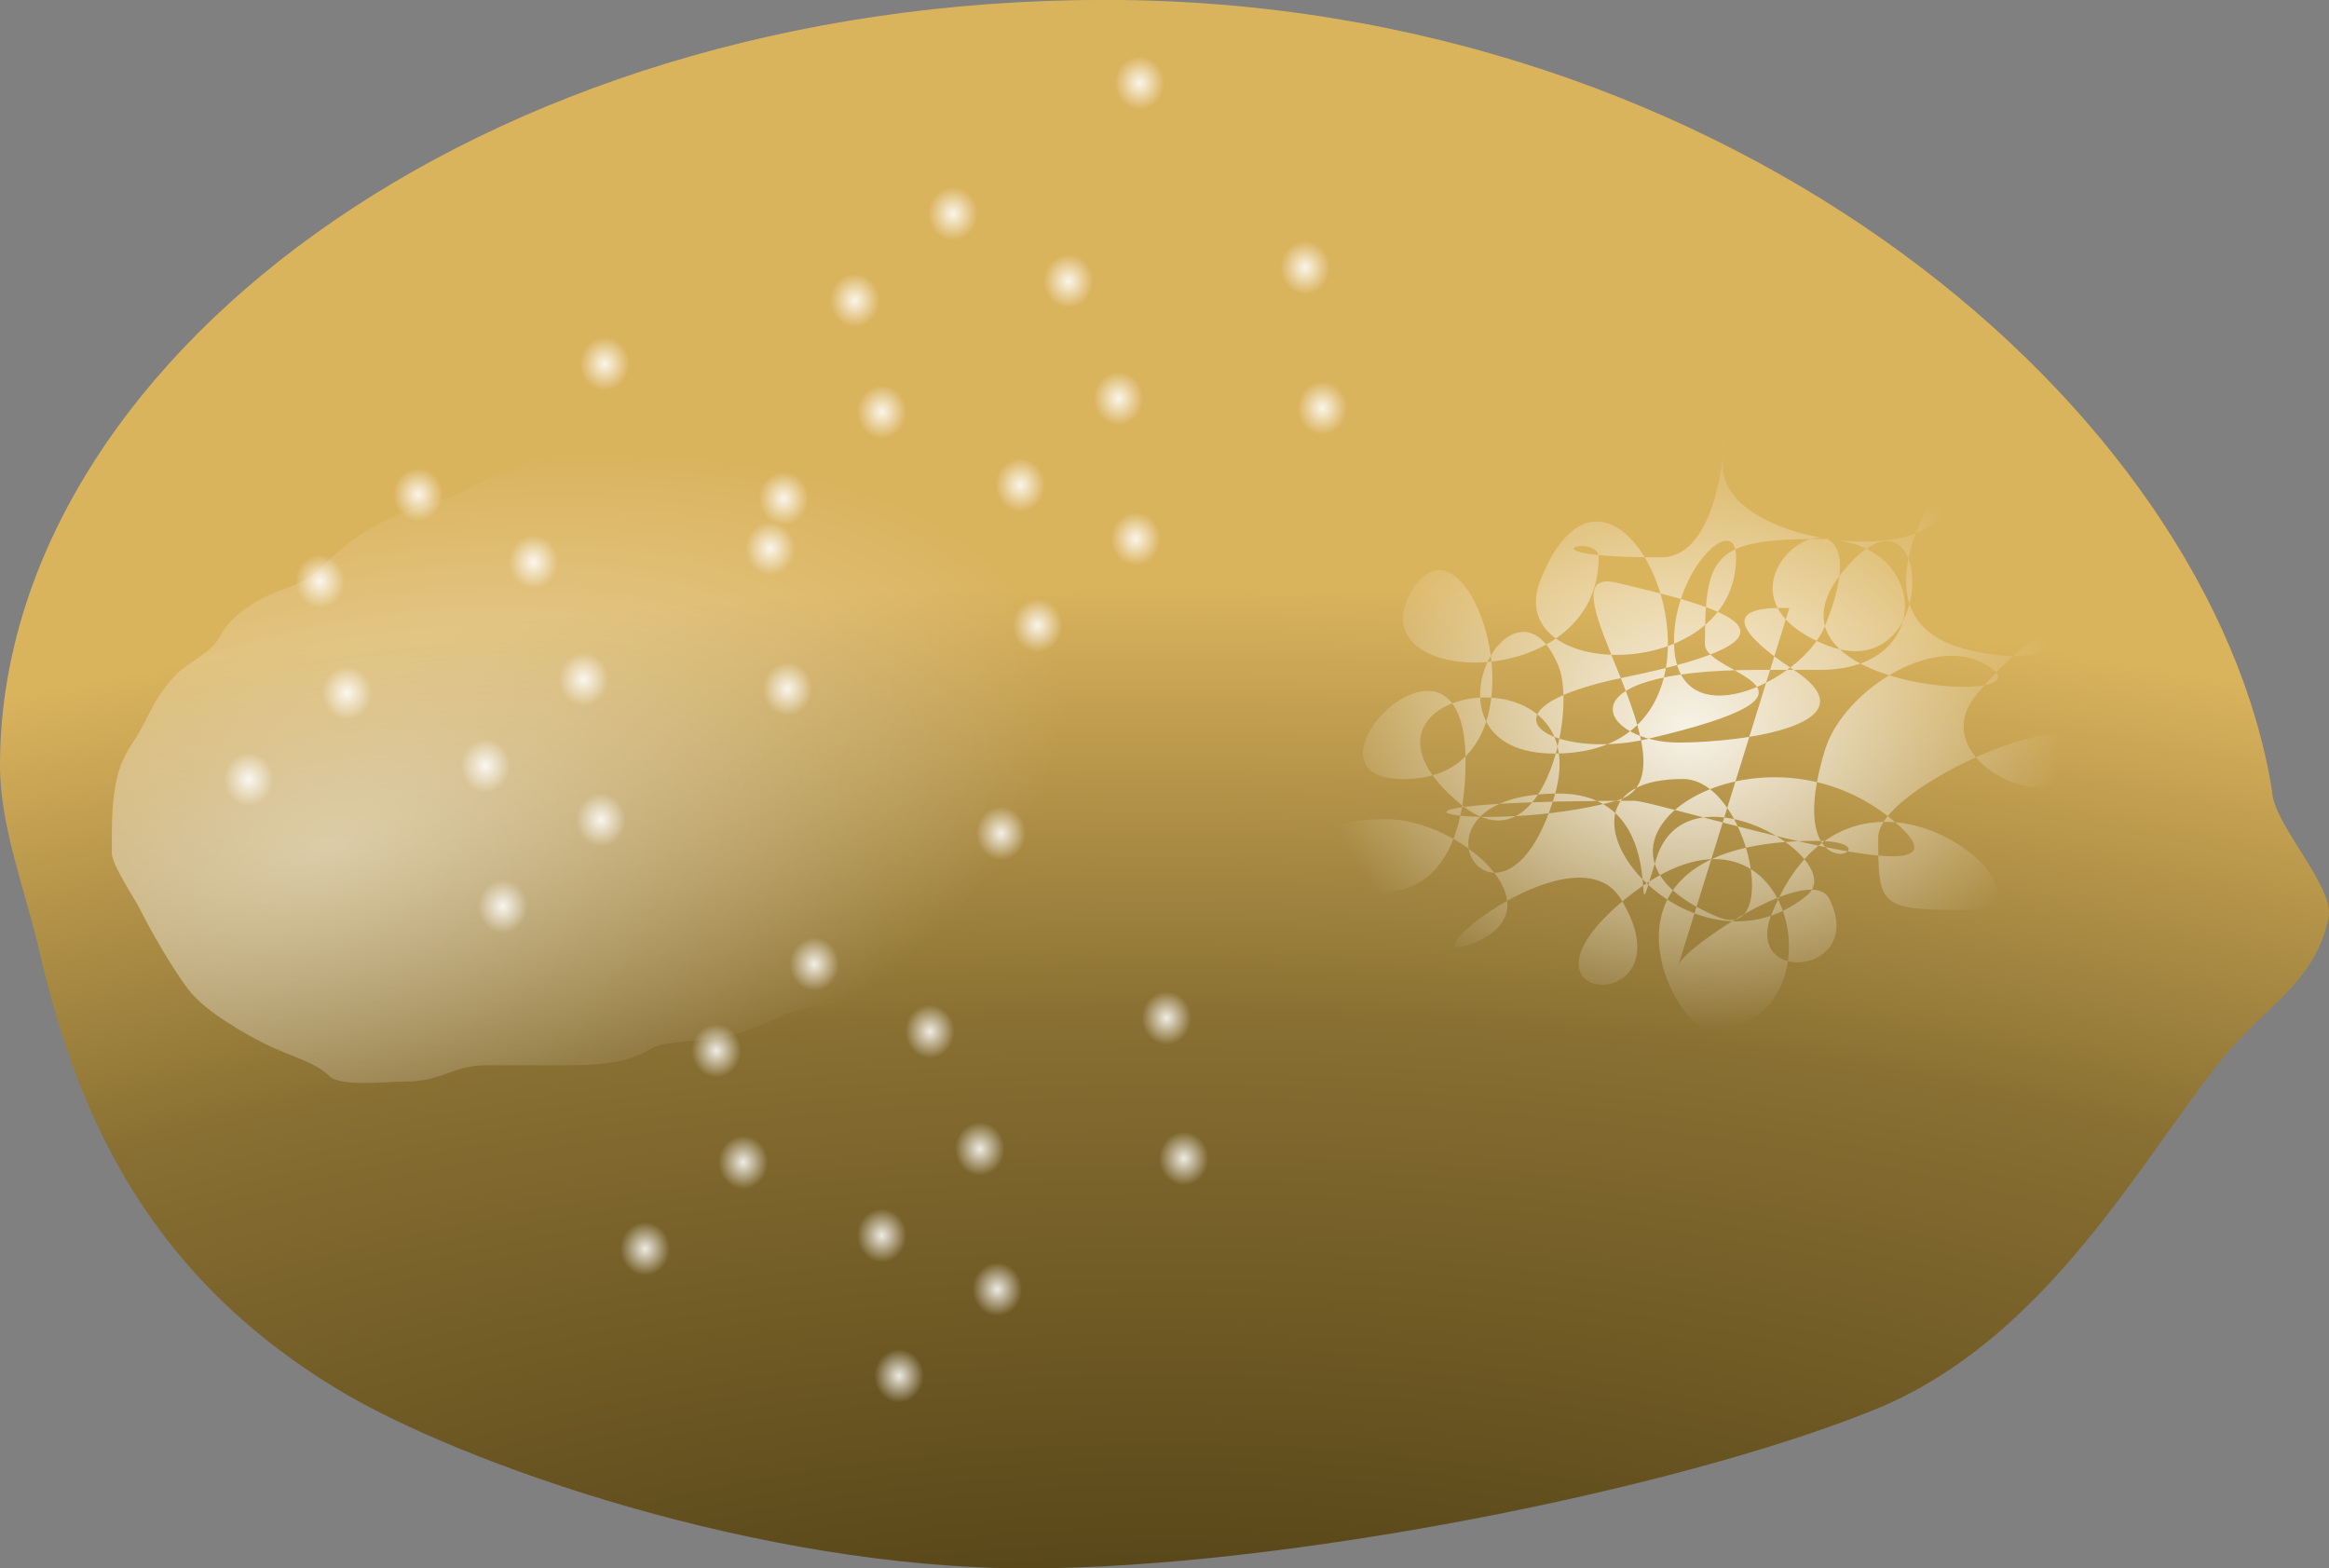 <?xml version="1.0" encoding="UTF-8" standalone="no"?>
<!-- Created with Inkscape (http://www.inkscape.org/) -->

<svg
   xmlns:dc="http://purl.org/dc/elements/1.1/"
   xmlns:cc="http://creativecommons.org/ns#"
   xmlns:rdf="http://www.w3.org/1999/02/22-rdf-syntax-ns#"
   xmlns:svg="http://www.w3.org/2000/svg"
   xmlns="http://www.w3.org/2000/svg"
   xmlns:xlink="http://www.w3.org/1999/xlink"
   xmlns:sodipodi="http://sodipodi.sourceforge.net/DTD/sodipodi-0.dtd"
   xmlns:inkscape="http://www.inkscape.org/namespaces/inkscape"
   width="27.364"
   height="18.426"
   id="svg67442"
   version="1.1"
   inkscape:version="0.48.3.1 r9886"
   sodipodi:docname="pineapple.svg">
  <rect width="100%" height="100%" fill="#808080" stroke="none"/>
  <defs
     id="defs67444">
    <radialGradient
       cx="1971.402"
       cy="364.438"
       r="113.844"
       fx="1971.402"
       fy="364.438"
       id="radialGradient53519"
       xlink:href="#linearGradient67595"
       gradientUnits="userSpaceOnUse"
       gradientTransform="matrix(0.391,0,0,0.391,-627.75,36.253)" />
    <linearGradient
       id="linearGradient67595">
      <stop
         id="stop67597"
         style="stop-color:#d9be0e;stop-opacity:1"
         offset="0" />
      <stop
         id="stop67599"
         style="stop-color:#f3df6d;stop-opacity:1"
         offset="1" />
    </linearGradient>
    <linearGradient
       x1="2005.183"
       y1="311.5"
       x2="2053.5"
       y2="311.5"
       id="linearGradient70188"
       xlink:href="#linearGradient13084"
       gradientUnits="userSpaceOnUse" />
    <linearGradient
       id="linearGradient13084">
      <stop
         id="stop13086"
         style="stop-color:#ffffff;stop-opacity:1"
         offset="0" />
      <stop
         id="stop13088"
         style="stop-color:#ffffff;stop-opacity:0"
         offset="1" />
    </linearGradient>
    <linearGradient
       x1="2000"
       y1="301"
       x2="2035.5"
       y2="301"
       id="linearGradient70190"
       xlink:href="#linearGradient13084"
       gradientUnits="userSpaceOnUse" />
    <linearGradient
       id="linearGradient66864">
      <stop
         id="stop66866"
         style="stop-color:#ffffff;stop-opacity:1"
         offset="0" />
      <stop
         id="stop66868"
         style="stop-color:#ffffff;stop-opacity:0"
         offset="1" />
    </linearGradient>
    <linearGradient
       x1="1994.5"
       y1="294.25"
       x2="2021"
       y2="294.25"
       id="linearGradient70192"
       xlink:href="#linearGradient13084"
       gradientUnits="userSpaceOnUse" />
    <linearGradient
       id="linearGradient66871">
      <stop
         id="stop66873"
         style="stop-color:#ffffff;stop-opacity:1"
         offset="0" />
      <stop
         id="stop66875"
         style="stop-color:#ffffff;stop-opacity:0"
         offset="1" />
    </linearGradient>
    <linearGradient
       x1="1987.5"
       y1="290"
       x2="1997.5"
       y2="290"
       id="linearGradient70194"
       xlink:href="#linearGradient13084"
       gradientUnits="userSpaceOnUse" />
    <linearGradient
       id="linearGradient66878">
      <stop
         id="stop66880"
         style="stop-color:#ffffff;stop-opacity:1"
         offset="0" />
      <stop
         id="stop66882"
         style="stop-color:#ffffff;stop-opacity:0"
         offset="1" />
    </linearGradient>
    <linearGradient
       x1="1977"
       y1="288.237"
       x2="1979.5"
       y2="288.237"
       id="linearGradient70196"
       xlink:href="#linearGradient13084"
       gradientUnits="userSpaceOnUse" />
    <linearGradient
       id="linearGradient66885">
      <stop
         id="stop66887"
         style="stop-color:#ffffff;stop-opacity:1"
         offset="0" />
      <stop
         id="stop66889"
         style="stop-color:#ffffff;stop-opacity:0"
         offset="1" />
    </linearGradient>
    <linearGradient
       x1="1959.5"
       y1="286.551"
       x2="1969.001"
       y2="286.551"
       id="linearGradient70198"
       xlink:href="#linearGradient13084"
       gradientUnits="userSpaceOnUse" />
    <linearGradient
       id="linearGradient66892">
      <stop
         id="stop66894"
         style="stop-color:#ffffff;stop-opacity:1"
         offset="0" />
      <stop
         id="stop66896"
         style="stop-color:#ffffff;stop-opacity:0"
         offset="1" />
    </linearGradient>
    <linearGradient
       x1="1935"
       y1="291.5"
       x2="1955.5"
       y2="291.5"
       id="linearGradient70200"
       xlink:href="#linearGradient13084"
       gradientUnits="userSpaceOnUse" />
    <linearGradient
       id="linearGradient66899">
      <stop
         id="stop66901"
         style="stop-color:#ffffff;stop-opacity:1"
         offset="0" />
      <stop
         id="stop66903"
         style="stop-color:#ffffff;stop-opacity:0"
         offset="1" />
    </linearGradient>
    <linearGradient
       x1="1950.5"
       y1="291.25"
       x2="1961.006"
       y2="291.25"
       id="linearGradient70202"
       xlink:href="#linearGradient13084"
       gradientUnits="userSpaceOnUse" />
    <linearGradient
       id="linearGradient66906">
      <stop
         id="stop66908"
         style="stop-color:#ffffff;stop-opacity:1"
         offset="0" />
      <stop
         id="stop66910"
         style="stop-color:#ffffff;stop-opacity:0"
         offset="1" />
    </linearGradient>
    <linearGradient
       x1="1915"
       y1="299.5"
       x2="1945"
       y2="299.5"
       id="linearGradient70204"
       xlink:href="#linearGradient13084"
       gradientUnits="userSpaceOnUse" />
    <linearGradient
       id="linearGradient66913">
      <stop
         id="stop66915"
         style="stop-color:#ffffff;stop-opacity:1"
         offset="0" />
      <stop
         id="stop66917"
         style="stop-color:#ffffff;stop-opacity:0"
         offset="1" />
    </linearGradient>
    <linearGradient
       x1="1898.5"
       y1="309.648"
       x2="1935"
       y2="309.648"
       id="linearGradient70206"
       xlink:href="#linearGradient13084"
       gradientUnits="userSpaceOnUse" />
    <linearGradient
       id="linearGradient66920">
      <stop
         id="stop66922"
         style="stop-color:#ffffff;stop-opacity:1"
         offset="0" />
      <stop
         id="stop66924"
         style="stop-color:#ffffff;stop-opacity:0"
         offset="1" />
    </linearGradient>
    <linearGradient
       x1="1880"
       y1="321.25"
       x2="1930"
       y2="321.25"
       id="linearGradient70208"
       xlink:href="#linearGradient13084"
       gradientUnits="userSpaceOnUse" />
    <linearGradient
       id="linearGradient66927">
      <stop
         id="stop66929"
         style="stop-color:#ffffff;stop-opacity:1"
         offset="0" />
      <stop
         id="stop66931"
         style="stop-color:#ffffff;stop-opacity:0"
         offset="1" />
    </linearGradient>
    <linearGradient
       x1="1868"
       y1="335.5"
       x2="1924.5"
       y2="335.5"
       id="linearGradient70210"
       xlink:href="#linearGradient13084"
       gradientUnits="userSpaceOnUse" />
    <linearGradient
       id="linearGradient66934">
      <stop
         id="stop66936"
         style="stop-color:#ffffff;stop-opacity:1"
         offset="0" />
      <stop
         id="stop66938"
         style="stop-color:#ffffff;stop-opacity:0"
         offset="1" />
    </linearGradient>
    <linearGradient
       x1="1864.5"
       y1="352.703"
       x2="1922"
       y2="352.703"
       id="linearGradient70212"
       xlink:href="#linearGradient13084"
       gradientUnits="userSpaceOnUse" />
    <linearGradient
       id="linearGradient66941">
      <stop
         id="stop66943"
         style="stop-color:#ffffff;stop-opacity:1"
         offset="0" />
      <stop
         id="stop66945"
         style="stop-color:#ffffff;stop-opacity:0"
         offset="1" />
    </linearGradient>
    <linearGradient
       x1="1865"
       y1="373.52"
       x2="1924.5"
       y2="373.52"
       id="linearGradient70214"
       xlink:href="#linearGradient13084"
       gradientUnits="userSpaceOnUse" />
    <linearGradient
       id="linearGradient66948">
      <stop
         id="stop66950"
         style="stop-color:#ffffff;stop-opacity:1"
         offset="0" />
      <stop
         id="stop66952"
         style="stop-color:#ffffff;stop-opacity:0"
         offset="1" />
    </linearGradient>
    <linearGradient
       x1="1875"
       y1="391"
       x2="1927"
       y2="391"
       id="linearGradient70216"
       xlink:href="#linearGradient13084"
       gradientUnits="userSpaceOnUse" />
    <linearGradient
       id="linearGradient66955">
      <stop
         id="stop66957"
         style="stop-color:#ffffff;stop-opacity:1"
         offset="0" />
      <stop
         id="stop66959"
         style="stop-color:#ffffff;stop-opacity:0"
         offset="1" />
    </linearGradient>
    <linearGradient
       x1="1879"
       y1="406"
       x2="1931"
       y2="406"
       id="linearGradient70218"
       xlink:href="#linearGradient13084"
       gradientUnits="userSpaceOnUse" />
    <linearGradient
       id="linearGradient66962">
      <stop
         id="stop66964"
         style="stop-color:#ffffff;stop-opacity:1"
         offset="0" />
      <stop
         id="stop66966"
         style="stop-color:#ffffff;stop-opacity:0"
         offset="1" />
    </linearGradient>
    <linearGradient
       x1="1887.5"
       y1="415.5"
       x2="1937"
       y2="415.5"
       id="linearGradient70220"
       xlink:href="#linearGradient13084"
       gradientUnits="userSpaceOnUse" />
    <linearGradient
       id="linearGradient66969">
      <stop
         id="stop66971"
         style="stop-color:#ffffff;stop-opacity:1"
         offset="0" />
      <stop
         id="stop66973"
         style="stop-color:#ffffff;stop-opacity:0"
         offset="1" />
    </linearGradient>
    <linearGradient
       x1="1902"
       y1="426"
       x2="1940"
       y2="426"
       id="linearGradient70222"
       xlink:href="#linearGradient13084"
       gradientUnits="userSpaceOnUse" />
    <linearGradient
       id="linearGradient66976">
      <stop
         id="stop66978"
         style="stop-color:#ffffff;stop-opacity:1"
         offset="0" />
      <stop
         id="stop66980"
         style="stop-color:#ffffff;stop-opacity:0"
         offset="1" />
    </linearGradient>
    <linearGradient
       x1="1921.5"
       y1="433.5"
       x2="1946.5"
       y2="433.5"
       id="linearGradient70224"
       xlink:href="#linearGradient13084"
       gradientUnits="userSpaceOnUse" />
    <linearGradient
       id="linearGradient66983">
      <stop
         id="stop66985"
         style="stop-color:#ffffff;stop-opacity:1"
         offset="0" />
      <stop
         id="stop66987"
         style="stop-color:#ffffff;stop-opacity:0"
         offset="1" />
    </linearGradient>
    <linearGradient
       x1="1936"
       y1="437.25"
       x2="1956"
       y2="437.25"
       id="linearGradient70226"
       xlink:href="#linearGradient13084"
       gradientUnits="userSpaceOnUse" />
    <linearGradient
       id="linearGradient66990">
      <stop
         id="stop66992"
         style="stop-color:#ffffff;stop-opacity:1"
         offset="0" />
      <stop
         id="stop66994"
         style="stop-color:#ffffff;stop-opacity:0"
         offset="1" />
    </linearGradient>
    <linearGradient
       x1="1949.489"
       y1="442.75"
       x2="1966.5"
       y2="442.75"
       id="linearGradient70228"
       xlink:href="#linearGradient13084"
       gradientUnits="userSpaceOnUse" />
    <linearGradient
       id="linearGradient66997">
      <stop
         id="stop66999"
         style="stop-color:#ffffff;stop-opacity:1"
         offset="0" />
      <stop
         id="stop67001"
         style="stop-color:#ffffff;stop-opacity:0"
         offset="1" />
    </linearGradient>
    <linearGradient
       x1="1970.5"
       y1="445.25"
       x2="1977"
       y2="445.25"
       id="linearGradient70230"
       xlink:href="#linearGradient13084"
       gradientUnits="userSpaceOnUse" />
    <linearGradient
       id="linearGradient67004">
      <stop
         id="stop67006"
         style="stop-color:#ffffff;stop-opacity:1"
         offset="0" />
      <stop
         id="stop67008"
         style="stop-color:#ffffff;stop-opacity:0"
         offset="1" />
    </linearGradient>
    <linearGradient
       x1="1984.5"
       y1="440"
       x2="1996"
       y2="440"
       id="linearGradient70232"
       xlink:href="#linearGradient13084"
       gradientUnits="userSpaceOnUse" />
    <linearGradient
       id="linearGradient67011">
      <stop
         id="stop67013"
         style="stop-color:#ffffff;stop-opacity:1"
         offset="0" />
      <stop
         id="stop67015"
         style="stop-color:#ffffff;stop-opacity:0"
         offset="1" />
    </linearGradient>
    <linearGradient
       x1="1994"
       y1="437.5"
       x2="2017"
       y2="437.5"
       id="linearGradient70234"
       xlink:href="#linearGradient13084"
       gradientUnits="userSpaceOnUse" />
    <linearGradient
       id="linearGradient67018">
      <stop
         id="stop67020"
         style="stop-color:#ffffff;stop-opacity:1"
         offset="0" />
      <stop
         id="stop67022"
         style="stop-color:#ffffff;stop-opacity:0"
         offset="1" />
    </linearGradient>
    <linearGradient
       x1="2004.5"
       y1="424.25"
       x2="2032"
       y2="424.25"
       id="linearGradient70236"
       xlink:href="#linearGradient13084"
       gradientUnits="userSpaceOnUse" />
    <linearGradient
       id="linearGradient67025">
      <stop
         id="stop67027"
         style="stop-color:#ffffff;stop-opacity:1"
         offset="0" />
      <stop
         id="stop67029"
         style="stop-color:#ffffff;stop-opacity:0"
         offset="1" />
    </linearGradient>
    <linearGradient
       x1="2013"
       y1="417.25"
       x2="2047.5"
       y2="417.25"
       id="linearGradient70238"
       xlink:href="#linearGradient13084"
       gradientUnits="userSpaceOnUse" />
    <linearGradient
       id="linearGradient67032">
      <stop
         id="stop67034"
         style="stop-color:#ffffff;stop-opacity:1"
         offset="0" />
      <stop
         id="stop67036"
         style="stop-color:#ffffff;stop-opacity:0"
         offset="1" />
    </linearGradient>
    <linearGradient
       x1="2019.5"
       y1="405.75"
       x2="2061"
       y2="405.75"
       id="linearGradient70240"
       xlink:href="#linearGradient13084"
       gradientUnits="userSpaceOnUse" />
    <linearGradient
       id="linearGradient67039">
      <stop
         id="stop67041"
         style="stop-color:#ffffff;stop-opacity:1"
         offset="0" />
      <stop
         id="stop67043"
         style="stop-color:#ffffff;stop-opacity:0"
         offset="1" />
    </linearGradient>
    <linearGradient
       x1="2020"
       y1="392.25"
       x2="2066.5"
       y2="392.25"
       id="linearGradient70242"
       xlink:href="#linearGradient13084"
       gradientUnits="userSpaceOnUse" />
    <linearGradient
       id="linearGradient67046">
      <stop
         id="stop67048"
         style="stop-color:#ffffff;stop-opacity:1"
         offset="0" />
      <stop
         id="stop67050"
         style="stop-color:#ffffff;stop-opacity:0"
         offset="1" />
    </linearGradient>
    <linearGradient
       x1="2027"
       y1="379.5"
       x2="2072.5"
       y2="379.5"
       id="linearGradient70244"
       xlink:href="#linearGradient13084"
       gradientUnits="userSpaceOnUse" />
    <linearGradient
       id="linearGradient67053">
      <stop
         id="stop67055"
         style="stop-color:#ffffff;stop-opacity:1"
         offset="0" />
      <stop
         id="stop67057"
         style="stop-color:#ffffff;stop-opacity:0"
         offset="1" />
    </linearGradient>
    <linearGradient
       x1="2025"
       y1="359.537"
       x2="2076"
       y2="359.537"
       id="linearGradient70246"
       xlink:href="#linearGradient13084"
       gradientUnits="userSpaceOnUse" />
    <linearGradient
       id="linearGradient67060">
      <stop
         id="stop67062"
         style="stop-color:#ffffff;stop-opacity:1"
         offset="0" />
      <stop
         id="stop67064"
         style="stop-color:#ffffff;stop-opacity:0"
         offset="1" />
    </linearGradient>
    <linearGradient
       x1="2026.5"
       y1="343.75"
       x2="2072.5"
       y2="343.75"
       id="linearGradient70248"
       xlink:href="#linearGradient13084"
       gradientUnits="userSpaceOnUse" />
    <linearGradient
       id="linearGradient67067">
      <stop
         id="stop67069"
         style="stop-color:#ffffff;stop-opacity:1"
         offset="0" />
      <stop
         id="stop67071"
         style="stop-color:#ffffff;stop-opacity:0"
         offset="1" />
    </linearGradient>
    <linearGradient
       x1="2019.5"
       y1="331"
       x2="2063"
       y2="331"
       id="linearGradient70250"
       xlink:href="#linearGradient13084"
       gradientUnits="userSpaceOnUse" />
    <linearGradient
       id="linearGradient67074">
      <stop
         id="stop67076"
         style="stop-color:#ffffff;stop-opacity:1"
         offset="0" />
      <stop
         id="stop67078"
         style="stop-color:#ffffff;stop-opacity:0"
         offset="1" />
    </linearGradient>
    <linearGradient
       x1="2014"
       y1="321"
       x2="2060"
       y2="321"
       id="linearGradient70252"
       xlink:href="#linearGradient13084"
       gradientUnits="userSpaceOnUse" />
    <linearGradient
       id="linearGradient67081">
      <stop
         id="stop67083"
         style="stop-color:#ffffff;stop-opacity:1"
         offset="0" />
      <stop
         id="stop67085"
         style="stop-color:#ffffff;stop-opacity:0"
         offset="1" />
    </linearGradient>
    <linearGradient
       x1="2005.183"
       y1="311.5"
       x2="2053.5"
       y2="311.5"
       id="linearGradient70254"
       xlink:href="#linearGradient13084"
       gradientUnits="userSpaceOnUse" />
    <linearGradient
       id="linearGradient67088">
      <stop
         id="stop67090"
         style="stop-color:#ffffff;stop-opacity:1"
         offset="0" />
      <stop
         id="stop67092"
         style="stop-color:#ffffff;stop-opacity:0"
         offset="1" />
    </linearGradient>
    <linearGradient
       x1="2000"
       y1="301"
       x2="2035.5"
       y2="301"
       id="linearGradient70256"
       xlink:href="#linearGradient13084"
       gradientUnits="userSpaceOnUse" />
    <linearGradient
       id="linearGradient67095">
      <stop
         id="stop67097"
         style="stop-color:#ffffff;stop-opacity:1"
         offset="0" />
      <stop
         id="stop67099"
         style="stop-color:#ffffff;stop-opacity:0"
         offset="1" />
    </linearGradient>
    <linearGradient
       x1="1994.5"
       y1="294.25"
       x2="2021"
       y2="294.25"
       id="linearGradient70258"
       xlink:href="#linearGradient13084"
       gradientUnits="userSpaceOnUse" />
    <linearGradient
       id="linearGradient67102">
      <stop
         id="stop67104"
         style="stop-color:#ffffff;stop-opacity:1"
         offset="0" />
      <stop
         id="stop67106"
         style="stop-color:#ffffff;stop-opacity:0"
         offset="1" />
    </linearGradient>
    <linearGradient
       x1="1987.5"
       y1="290"
       x2="1997.5"
       y2="290"
       id="linearGradient70260"
       xlink:href="#linearGradient13084"
       gradientUnits="userSpaceOnUse" />
    <linearGradient
       id="linearGradient67109">
      <stop
         id="stop67111"
         style="stop-color:#ffffff;stop-opacity:1"
         offset="0" />
      <stop
         id="stop67113"
         style="stop-color:#ffffff;stop-opacity:0"
         offset="1" />
    </linearGradient>
    <linearGradient
       x1="1977"
       y1="288.237"
       x2="1979.5"
       y2="288.237"
       id="linearGradient70262"
       xlink:href="#linearGradient13084"
       gradientUnits="userSpaceOnUse" />
    <linearGradient
       id="linearGradient67116">
      <stop
         id="stop67118"
         style="stop-color:#ffffff;stop-opacity:1"
         offset="0" />
      <stop
         id="stop67120"
         style="stop-color:#ffffff;stop-opacity:0"
         offset="1" />
    </linearGradient>
    <linearGradient
       x1="1959.5"
       y1="286.551"
       x2="1969.001"
       y2="286.551"
       id="linearGradient70264"
       xlink:href="#linearGradient13084"
       gradientUnits="userSpaceOnUse" />
    <linearGradient
       id="linearGradient67123">
      <stop
         id="stop67125"
         style="stop-color:#ffffff;stop-opacity:1"
         offset="0" />
      <stop
         id="stop67127"
         style="stop-color:#ffffff;stop-opacity:0"
         offset="1" />
    </linearGradient>
    <linearGradient
       x1="1935"
       y1="291.5"
       x2="1955.5"
       y2="291.5"
       id="linearGradient70266"
       xlink:href="#linearGradient13084"
       gradientUnits="userSpaceOnUse" />
    <linearGradient
       id="linearGradient67130">
      <stop
         id="stop67132"
         style="stop-color:#ffffff;stop-opacity:1"
         offset="0" />
      <stop
         id="stop67134"
         style="stop-color:#ffffff;stop-opacity:0"
         offset="1" />
    </linearGradient>
    <linearGradient
       x1="1950.5"
       y1="291.25"
       x2="1961.006"
       y2="291.25"
       id="linearGradient70268"
       xlink:href="#linearGradient13084"
       gradientUnits="userSpaceOnUse" />
    <linearGradient
       id="linearGradient67137">
      <stop
         id="stop67139"
         style="stop-color:#ffffff;stop-opacity:1"
         offset="0" />
      <stop
         id="stop67141"
         style="stop-color:#ffffff;stop-opacity:0"
         offset="1" />
    </linearGradient>
    <linearGradient
       x1="1915"
       y1="299.5"
       x2="1945"
       y2="299.5"
       id="linearGradient70270"
       xlink:href="#linearGradient13084"
       gradientUnits="userSpaceOnUse" />
    <linearGradient
       id="linearGradient67144">
      <stop
         id="stop67146"
         style="stop-color:#ffffff;stop-opacity:1"
         offset="0" />
      <stop
         id="stop67148"
         style="stop-color:#ffffff;stop-opacity:0"
         offset="1" />
    </linearGradient>
    <linearGradient
       x1="1898.5"
       y1="309.648"
       x2="1935"
       y2="309.648"
       id="linearGradient70272"
       xlink:href="#linearGradient13084"
       gradientUnits="userSpaceOnUse" />
    <linearGradient
       id="linearGradient67151">
      <stop
         id="stop67153"
         style="stop-color:#ffffff;stop-opacity:1"
         offset="0" />
      <stop
         id="stop67155"
         style="stop-color:#ffffff;stop-opacity:0"
         offset="1" />
    </linearGradient>
    <linearGradient
       x1="1880"
       y1="321.25"
       x2="1930"
       y2="321.25"
       id="linearGradient70274"
       xlink:href="#linearGradient13084"
       gradientUnits="userSpaceOnUse" />
    <linearGradient
       id="linearGradient67158">
      <stop
         id="stop67160"
         style="stop-color:#ffffff;stop-opacity:1"
         offset="0" />
      <stop
         id="stop67162"
         style="stop-color:#ffffff;stop-opacity:0"
         offset="1" />
    </linearGradient>
    <linearGradient
       x1="1868"
       y1="335.5"
       x2="1924.5"
       y2="335.5"
       id="linearGradient70276"
       xlink:href="#linearGradient13084"
       gradientUnits="userSpaceOnUse" />
    <linearGradient
       id="linearGradient67165">
      <stop
         id="stop67167"
         style="stop-color:#ffffff;stop-opacity:1"
         offset="0" />
      <stop
         id="stop67169"
         style="stop-color:#ffffff;stop-opacity:0"
         offset="1" />
    </linearGradient>
    <linearGradient
       x1="1864.5"
       y1="352.703"
       x2="1922"
       y2="352.703"
       id="linearGradient70278"
       xlink:href="#linearGradient13084"
       gradientUnits="userSpaceOnUse" />
    <linearGradient
       id="linearGradient67172">
      <stop
         id="stop67174"
         style="stop-color:#ffffff;stop-opacity:1"
         offset="0" />
      <stop
         id="stop67176"
         style="stop-color:#ffffff;stop-opacity:0"
         offset="1" />
    </linearGradient>
    <linearGradient
       x1="1865"
       y1="373.52"
       x2="1924.5"
       y2="373.52"
       id="linearGradient70280"
       xlink:href="#linearGradient13084"
       gradientUnits="userSpaceOnUse" />
    <linearGradient
       id="linearGradient67179">
      <stop
         id="stop67181"
         style="stop-color:#ffffff;stop-opacity:1"
         offset="0" />
      <stop
         id="stop67183"
         style="stop-color:#ffffff;stop-opacity:0"
         offset="1" />
    </linearGradient>
    <linearGradient
       x1="1875"
       y1="391"
       x2="1927"
       y2="391"
       id="linearGradient70282"
       xlink:href="#linearGradient13084"
       gradientUnits="userSpaceOnUse" />
    <linearGradient
       id="linearGradient67186">
      <stop
         id="stop67188"
         style="stop-color:#ffffff;stop-opacity:1"
         offset="0" />
      <stop
         id="stop67190"
         style="stop-color:#ffffff;stop-opacity:0"
         offset="1" />
    </linearGradient>
    <linearGradient
       x1="1879"
       y1="406"
       x2="1931"
       y2="406"
       id="linearGradient70284"
       xlink:href="#linearGradient13084"
       gradientUnits="userSpaceOnUse" />
    <linearGradient
       id="linearGradient67193">
      <stop
         id="stop67195"
         style="stop-color:#ffffff;stop-opacity:1"
         offset="0" />
      <stop
         id="stop67197"
         style="stop-color:#ffffff;stop-opacity:0"
         offset="1" />
    </linearGradient>
    <linearGradient
       x1="1887.5"
       y1="415.5"
       x2="1937"
       y2="415.5"
       id="linearGradient70286"
       xlink:href="#linearGradient13084"
       gradientUnits="userSpaceOnUse" />
    <linearGradient
       id="linearGradient67200">
      <stop
         id="stop67202"
         style="stop-color:#ffffff;stop-opacity:1"
         offset="0" />
      <stop
         id="stop67204"
         style="stop-color:#ffffff;stop-opacity:0"
         offset="1" />
    </linearGradient>
    <linearGradient
       x1="1902"
       y1="426"
       x2="1940"
       y2="426"
       id="linearGradient70288"
       xlink:href="#linearGradient13084"
       gradientUnits="userSpaceOnUse" />
    <linearGradient
       id="linearGradient67207">
      <stop
         id="stop67209"
         style="stop-color:#ffffff;stop-opacity:1"
         offset="0" />
      <stop
         id="stop67211"
         style="stop-color:#ffffff;stop-opacity:0"
         offset="1" />
    </linearGradient>
    <linearGradient
       x1="1921.5"
       y1="433.5"
       x2="1946.5"
       y2="433.5"
       id="linearGradient70290"
       xlink:href="#linearGradient13084"
       gradientUnits="userSpaceOnUse" />
    <linearGradient
       id="linearGradient67214">
      <stop
         id="stop67216"
         style="stop-color:#ffffff;stop-opacity:1"
         offset="0" />
      <stop
         id="stop67218"
         style="stop-color:#ffffff;stop-opacity:0"
         offset="1" />
    </linearGradient>
    <linearGradient
       x1="1936"
       y1="437.25"
       x2="1956"
       y2="437.25"
       id="linearGradient70292"
       xlink:href="#linearGradient13084"
       gradientUnits="userSpaceOnUse" />
    <linearGradient
       id="linearGradient67221">
      <stop
         id="stop67223"
         style="stop-color:#ffffff;stop-opacity:1"
         offset="0" />
      <stop
         id="stop67225"
         style="stop-color:#ffffff;stop-opacity:0"
         offset="1" />
    </linearGradient>
    <linearGradient
       x1="1949.489"
       y1="442.75"
       x2="1966.5"
       y2="442.75"
       id="linearGradient70294"
       xlink:href="#linearGradient13084"
       gradientUnits="userSpaceOnUse" />
    <linearGradient
       id="linearGradient67228">
      <stop
         id="stop67230"
         style="stop-color:#ffffff;stop-opacity:1"
         offset="0" />
      <stop
         id="stop67232"
         style="stop-color:#ffffff;stop-opacity:0"
         offset="1" />
    </linearGradient>
    <linearGradient
       x1="1970.5"
       y1="445.25"
       x2="1977"
       y2="445.25"
       id="linearGradient70296"
       xlink:href="#linearGradient13084"
       gradientUnits="userSpaceOnUse" />
    <linearGradient
       id="linearGradient67235">
      <stop
         id="stop67237"
         style="stop-color:#ffffff;stop-opacity:1"
         offset="0" />
      <stop
         id="stop67239"
         style="stop-color:#ffffff;stop-opacity:0"
         offset="1" />
    </linearGradient>
    <linearGradient
       x1="1984.5"
       y1="440"
       x2="1996"
       y2="440"
       id="linearGradient70298"
       xlink:href="#linearGradient13084"
       gradientUnits="userSpaceOnUse" />
    <linearGradient
       id="linearGradient67242">
      <stop
         id="stop67244"
         style="stop-color:#ffffff;stop-opacity:1"
         offset="0" />
      <stop
         id="stop67246"
         style="stop-color:#ffffff;stop-opacity:0"
         offset="1" />
    </linearGradient>
    <linearGradient
       x1="1994"
       y1="437.5"
       x2="2017"
       y2="437.5"
       id="linearGradient70300"
       xlink:href="#linearGradient13084"
       gradientUnits="userSpaceOnUse" />
    <linearGradient
       id="linearGradient67249">
      <stop
         id="stop67251"
         style="stop-color:#ffffff;stop-opacity:1"
         offset="0" />
      <stop
         id="stop67253"
         style="stop-color:#ffffff;stop-opacity:0"
         offset="1" />
    </linearGradient>
    <linearGradient
       x1="2004.5"
       y1="424.25"
       x2="2032"
       y2="424.25"
       id="linearGradient70302"
       xlink:href="#linearGradient13084"
       gradientUnits="userSpaceOnUse" />
    <linearGradient
       id="linearGradient67256">
      <stop
         id="stop67258"
         style="stop-color:#ffffff;stop-opacity:1"
         offset="0" />
      <stop
         id="stop67260"
         style="stop-color:#ffffff;stop-opacity:0"
         offset="1" />
    </linearGradient>
    <linearGradient
       x1="2013"
       y1="417.25"
       x2="2047.5"
       y2="417.25"
       id="linearGradient70304"
       xlink:href="#linearGradient13084"
       gradientUnits="userSpaceOnUse" />
    <linearGradient
       id="linearGradient67263">
      <stop
         id="stop67265"
         style="stop-color:#ffffff;stop-opacity:1"
         offset="0" />
      <stop
         id="stop67267"
         style="stop-color:#ffffff;stop-opacity:0"
         offset="1" />
    </linearGradient>
    <linearGradient
       x1="2019.5"
       y1="405.75"
       x2="2061"
       y2="405.75"
       id="linearGradient70306"
       xlink:href="#linearGradient13084"
       gradientUnits="userSpaceOnUse" />
    <linearGradient
       id="linearGradient67270">
      <stop
         id="stop67272"
         style="stop-color:#ffffff;stop-opacity:1"
         offset="0" />
      <stop
         id="stop67274"
         style="stop-color:#ffffff;stop-opacity:0"
         offset="1" />
    </linearGradient>
    <linearGradient
       x1="2020"
       y1="392.25"
       x2="2066.5"
       y2="392.25"
       id="linearGradient70308"
       xlink:href="#linearGradient13084"
       gradientUnits="userSpaceOnUse" />
    <linearGradient
       id="linearGradient67277">
      <stop
         id="stop67279"
         style="stop-color:#ffffff;stop-opacity:1"
         offset="0" />
      <stop
         id="stop67281"
         style="stop-color:#ffffff;stop-opacity:0"
         offset="1" />
    </linearGradient>
    <linearGradient
       x1="2027"
       y1="379.5"
       x2="2072.5"
       y2="379.5"
       id="linearGradient70310"
       xlink:href="#linearGradient13084"
       gradientUnits="userSpaceOnUse" />
    <linearGradient
       id="linearGradient67284">
      <stop
         id="stop67286"
         style="stop-color:#ffffff;stop-opacity:1"
         offset="0" />
      <stop
         id="stop67288"
         style="stop-color:#ffffff;stop-opacity:0"
         offset="1" />
    </linearGradient>
    <linearGradient
       x1="2025"
       y1="359.537"
       x2="2076"
       y2="359.537"
       id="linearGradient70312"
       xlink:href="#linearGradient13084"
       gradientUnits="userSpaceOnUse" />
    <linearGradient
       id="linearGradient67291">
      <stop
         id="stop67293"
         style="stop-color:#ffffff;stop-opacity:1"
         offset="0" />
      <stop
         id="stop67295"
         style="stop-color:#ffffff;stop-opacity:0"
         offset="1" />
    </linearGradient>
    <linearGradient
       x1="2026.5"
       y1="343.75"
       x2="2072.5"
       y2="343.75"
       id="linearGradient70314"
       xlink:href="#linearGradient13084"
       gradientUnits="userSpaceOnUse" />
    <linearGradient
       id="linearGradient67298">
      <stop
         id="stop67300"
         style="stop-color:#ffffff;stop-opacity:1"
         offset="0" />
      <stop
         id="stop67302"
         style="stop-color:#ffffff;stop-opacity:0"
         offset="1" />
    </linearGradient>
    <linearGradient
       x1="2019.5"
       y1="331"
       x2="2063"
       y2="331"
       id="linearGradient70316"
       xlink:href="#linearGradient13084"
       gradientUnits="userSpaceOnUse" />
    <linearGradient
       id="linearGradient67305">
      <stop
         id="stop67307"
         style="stop-color:#ffffff;stop-opacity:1"
         offset="0" />
      <stop
         id="stop67309"
         style="stop-color:#ffffff;stop-opacity:0"
         offset="1" />
    </linearGradient>
    <linearGradient
       x1="2014"
       y1="321"
       x2="2060"
       y2="321"
       id="linearGradient70318"
       xlink:href="#linearGradient13084"
       gradientUnits="userSpaceOnUse" />
    <linearGradient
       id="linearGradient67312">
      <stop
         id="stop67314"
         style="stop-color:#ffffff;stop-opacity:1"
         offset="0" />
      <stop
         id="stop67316"
         style="stop-color:#ffffff;stop-opacity:0"
         offset="1" />
    </linearGradient>
    <radialGradient
       cx="1.201"
       cy="429.614"
       r="330.703"
       fx="1.201"
       fy="429.614"
       id="radialGradient52914"
       xlink:href="#linearGradient10136"
       gradientUnits="userSpaceOnUse"
       gradientTransform="matrix(0.105,0,0,0.049,204.318,164.697)" />
    <linearGradient
       id="linearGradient10136">
      <stop
         id="stop10144"
         style="stop-color:#372b08;stop-opacity:1"
         offset="0" />
      <stop
         id="stop10146"
         style="stop-color:#886f32;stop-opacity:1"
         offset="0.685" />
      <stop
         id="stop10140"
         style="stop-color:#dab35d;stop-opacity:1"
         offset="1" />
    </linearGradient>
    <radialGradient
       cx="97.726"
       cy="-126.765"
       r="65.554"
       fx="97.726"
       fy="-126.765"
       id="radialGradient52911"
       xlink:href="#linearGradient12088"
       gradientUnits="userSpaceOnUse"
       gradientTransform="matrix(0.067,0,0,0.054,204.068,178.084)" />
    <linearGradient
       id="linearGradient12088">
      <stop
         id="stop12090"
         style="stop-color:#ffffff;stop-opacity:1"
         offset="0" />
      <stop
         id="stop12092"
         style="stop-color:#ffffff;stop-opacity:0"
         offset="1" />
    </linearGradient>
    <radialGradient
       cx="-214.719"
       cy="-194.503"
       r="7.103"
       fx="-214.719"
       fy="-194.503"
       id="radialGradient15502"
       xlink:href="#linearGradient13067"
       gradientUnits="userSpaceOnUse"
       gradientTransform="matrix(1,0,0,1.077,0,14.962)" />
    <linearGradient
       id="linearGradient13067">
      <stop
         id="stop13069"
         style="stop-color:#ffffff;stop-opacity:1"
         offset="0" />
      <stop
         id="stop13071"
         style="stop-color:#ffffff;stop-opacity:0"
         offset="1" />
    </linearGradient>
    <radialGradient
       cx="-214.719"
       cy="-194.503"
       r="7.103"
       fx="-214.719"
       fy="-194.503"
       id="radialGradient15504"
       xlink:href="#linearGradient13067"
       gradientUnits="userSpaceOnUse"
       gradientTransform="matrix(1,0,0,1.077,0,14.962)" />
    <linearGradient
       id="linearGradient86205">
      <stop
         id="stop86207"
         style="stop-color:#ffffff;stop-opacity:1"
         offset="0" />
      <stop
         id="stop86209"
         style="stop-color:#ffffff;stop-opacity:0"
         offset="1" />
    </linearGradient>
    <radialGradient
       cx="-214.719"
       cy="-194.503"
       r="7.103"
       fx="-214.719"
       fy="-194.503"
       id="radialGradient15506"
       xlink:href="#linearGradient13067"
       gradientUnits="userSpaceOnUse"
       gradientTransform="matrix(1,0,0,1.077,0,14.962)" />
    <linearGradient
       id="linearGradient86212">
      <stop
         id="stop86214"
         style="stop-color:#ffffff;stop-opacity:1"
         offset="0" />
      <stop
         id="stop86216"
         style="stop-color:#ffffff;stop-opacity:0"
         offset="1" />
    </linearGradient>
    <radialGradient
       cx="-214.719"
       cy="-194.503"
       r="7.103"
       fx="-214.719"
       fy="-194.503"
       id="radialGradient15508"
       xlink:href="#linearGradient13067"
       gradientUnits="userSpaceOnUse"
       gradientTransform="matrix(1,0,0,1.077,0,14.962)" />
    <linearGradient
       id="linearGradient86219">
      <stop
         id="stop86221"
         style="stop-color:#ffffff;stop-opacity:1"
         offset="0" />
      <stop
         id="stop86223"
         style="stop-color:#ffffff;stop-opacity:0"
         offset="1" />
    </linearGradient>
    <radialGradient
       cx="-214.719"
       cy="-194.503"
       r="7.103"
       fx="-214.719"
       fy="-194.503"
       id="radialGradient15510"
       xlink:href="#linearGradient13067"
       gradientUnits="userSpaceOnUse"
       gradientTransform="matrix(1,0,0,1.077,0,14.962)" />
    <linearGradient
       id="linearGradient86226">
      <stop
         id="stop86228"
         style="stop-color:#ffffff;stop-opacity:1"
         offset="0" />
      <stop
         id="stop86230"
         style="stop-color:#ffffff;stop-opacity:0"
         offset="1" />
    </linearGradient>
    <radialGradient
       cx="-214.719"
       cy="-194.503"
       r="7.103"
       fx="-214.719"
       fy="-194.503"
       id="radialGradient15512"
       xlink:href="#linearGradient13067"
       gradientUnits="userSpaceOnUse"
       gradientTransform="matrix(1,0,0,1.077,0,14.962)" />
    <linearGradient
       id="linearGradient86233">
      <stop
         id="stop86235"
         style="stop-color:#ffffff;stop-opacity:1"
         offset="0" />
      <stop
         id="stop86237"
         style="stop-color:#ffffff;stop-opacity:0"
         offset="1" />
    </linearGradient>
    <radialGradient
       cx="-214.719"
       cy="-194.503"
       r="7.103"
       fx="-214.719"
       fy="-194.503"
       id="radialGradient15514"
       xlink:href="#linearGradient13067"
       gradientUnits="userSpaceOnUse"
       gradientTransform="matrix(1,0,0,1.077,0,14.962)" />
    <linearGradient
       id="linearGradient86240">
      <stop
         id="stop86242"
         style="stop-color:#ffffff;stop-opacity:1"
         offset="0" />
      <stop
         id="stop86244"
         style="stop-color:#ffffff;stop-opacity:0"
         offset="1" />
    </linearGradient>
    <radialGradient
       cx="-214.719"
       cy="-194.503"
       r="7.103"
       fx="-214.719"
       fy="-194.503"
       id="radialGradient15516"
       xlink:href="#linearGradient13067"
       gradientUnits="userSpaceOnUse"
       gradientTransform="matrix(1,0,0,1.077,0,14.962)" />
    <linearGradient
       id="linearGradient86247">
      <stop
         id="stop86249"
         style="stop-color:#ffffff;stop-opacity:1"
         offset="0" />
      <stop
         id="stop86251"
         style="stop-color:#ffffff;stop-opacity:0"
         offset="1" />
    </linearGradient>
    <radialGradient
       cx="-214.719"
       cy="-194.503"
       r="7.103"
       fx="-214.719"
       fy="-194.503"
       id="radialGradient15518"
       xlink:href="#linearGradient13067"
       gradientUnits="userSpaceOnUse"
       gradientTransform="matrix(1,0,0,1.077,0,14.962)" />
    <linearGradient
       id="linearGradient86254">
      <stop
         id="stop86256"
         style="stop-color:#ffffff;stop-opacity:1"
         offset="0" />
      <stop
         id="stop86258"
         style="stop-color:#ffffff;stop-opacity:0"
         offset="1" />
    </linearGradient>
    <radialGradient
       cx="-214.719"
       cy="-194.503"
       r="7.103"
       fx="-214.719"
       fy="-194.503"
       id="radialGradient15520"
       xlink:href="#linearGradient13067"
       gradientUnits="userSpaceOnUse"
       gradientTransform="matrix(1,0,0,1.077,0,14.962)" />
    <linearGradient
       id="linearGradient86261">
      <stop
         id="stop86263"
         style="stop-color:#ffffff;stop-opacity:1"
         offset="0" />
      <stop
         id="stop86265"
         style="stop-color:#ffffff;stop-opacity:0"
         offset="1" />
    </linearGradient>
    <radialGradient
       cx="-214.719"
       cy="-194.503"
       r="7.103"
       fx="-214.719"
       fy="-194.503"
       id="radialGradient15522"
       xlink:href="#linearGradient13067"
       gradientUnits="userSpaceOnUse"
       gradientTransform="matrix(1,0,0,1.077,0,14.962)" />
    <linearGradient
       id="linearGradient86268">
      <stop
         id="stop86270"
         style="stop-color:#ffffff;stop-opacity:1"
         offset="0" />
      <stop
         id="stop86272"
         style="stop-color:#ffffff;stop-opacity:0"
         offset="1" />
    </linearGradient>
    <radialGradient
       cx="-214.719"
       cy="-194.503"
       r="7.103"
       fx="-214.719"
       fy="-194.503"
       id="radialGradient15524"
       xlink:href="#linearGradient13067"
       gradientUnits="userSpaceOnUse"
       gradientTransform="matrix(1,0,0,1.077,0,14.962)" />
    <linearGradient
       id="linearGradient86275">
      <stop
         id="stop86277"
         style="stop-color:#ffffff;stop-opacity:1"
         offset="0" />
      <stop
         id="stop86279"
         style="stop-color:#ffffff;stop-opacity:0"
         offset="1" />
    </linearGradient>
    <radialGradient
       cx="-214.719"
       cy="-194.503"
       r="7.103"
       fx="-214.719"
       fy="-194.503"
       id="radialGradient15526"
       xlink:href="#linearGradient13067"
       gradientUnits="userSpaceOnUse"
       gradientTransform="matrix(1,0,0,1.077,0,14.962)" />
    <linearGradient
       id="linearGradient86282">
      <stop
         id="stop86284"
         style="stop-color:#ffffff;stop-opacity:1"
         offset="0" />
      <stop
         id="stop86286"
         style="stop-color:#ffffff;stop-opacity:0"
         offset="1" />
    </linearGradient>
    <radialGradient
       cx="-214.719"
       cy="-194.503"
       r="7.103"
       fx="-214.719"
       fy="-194.503"
       id="radialGradient15528"
       xlink:href="#linearGradient13067"
       gradientUnits="userSpaceOnUse"
       gradientTransform="matrix(1,0,0,1.077,0,14.962)" />
    <linearGradient
       id="linearGradient86289">
      <stop
         id="stop86291"
         style="stop-color:#ffffff;stop-opacity:1"
         offset="0" />
      <stop
         id="stop86293"
         style="stop-color:#ffffff;stop-opacity:0"
         offset="1" />
    </linearGradient>
    <radialGradient
       cx="-214.719"
       cy="-194.503"
       r="7.103"
       fx="-214.719"
       fy="-194.503"
       id="radialGradient15530"
       xlink:href="#linearGradient13067"
       gradientUnits="userSpaceOnUse"
       gradientTransform="matrix(1,0,0,1.077,0,14.962)" />
    <linearGradient
       id="linearGradient86296">
      <stop
         id="stop86298"
         style="stop-color:#ffffff;stop-opacity:1"
         offset="0" />
      <stop
         id="stop86300"
         style="stop-color:#ffffff;stop-opacity:0"
         offset="1" />
    </linearGradient>
    <radialGradient
       cx="-214.719"
       cy="-194.503"
       r="7.103"
       fx="-214.719"
       fy="-194.503"
       id="radialGradient15532"
       xlink:href="#linearGradient13067"
       gradientUnits="userSpaceOnUse"
       gradientTransform="matrix(1,0,0,1.077,0,14.962)" />
    <linearGradient
       id="linearGradient86303">
      <stop
         id="stop86305"
         style="stop-color:#ffffff;stop-opacity:1"
         offset="0" />
      <stop
         id="stop86307"
         style="stop-color:#ffffff;stop-opacity:0"
         offset="1" />
    </linearGradient>
    <radialGradient
       cx="-214.719"
       cy="-194.503"
       r="7.103"
       fx="-214.719"
       fy="-194.503"
       id="radialGradient15534"
       xlink:href="#linearGradient13067"
       gradientUnits="userSpaceOnUse"
       gradientTransform="matrix(1,0,0,1.077,0,14.962)" />
    <linearGradient
       id="linearGradient86310">
      <stop
         id="stop86312"
         style="stop-color:#ffffff;stop-opacity:1"
         offset="0" />
      <stop
         id="stop86314"
         style="stop-color:#ffffff;stop-opacity:0"
         offset="1" />
    </linearGradient>
    <radialGradient
       cx="-214.719"
       cy="-194.503"
       r="7.103"
       fx="-214.719"
       fy="-194.503"
       id="radialGradient15536"
       xlink:href="#linearGradient13067"
       gradientUnits="userSpaceOnUse"
       gradientTransform="matrix(1,0,0,1.077,0,14.962)" />
    <linearGradient
       id="linearGradient86317">
      <stop
         id="stop86319"
         style="stop-color:#ffffff;stop-opacity:1"
         offset="0" />
      <stop
         id="stop86321"
         style="stop-color:#ffffff;stop-opacity:0"
         offset="1" />
    </linearGradient>
    <radialGradient
       cx="-214.719"
       cy="-194.503"
       r="7.103"
       fx="-214.719"
       fy="-194.503"
       id="radialGradient15538"
       xlink:href="#linearGradient13067"
       gradientUnits="userSpaceOnUse"
       gradientTransform="matrix(1,0,0,1.077,0,14.962)" />
    <linearGradient
       id="linearGradient86324">
      <stop
         id="stop86326"
         style="stop-color:#ffffff;stop-opacity:1"
         offset="0" />
      <stop
         id="stop86328"
         style="stop-color:#ffffff;stop-opacity:0"
         offset="1" />
    </linearGradient>
    <radialGradient
       cx="-214.719"
       cy="-194.503"
       r="7.103"
       fx="-214.719"
       fy="-194.503"
       id="radialGradient15540"
       xlink:href="#linearGradient13067"
       gradientUnits="userSpaceOnUse"
       gradientTransform="matrix(1,0,0,1.077,0,14.962)" />
    <linearGradient
       id="linearGradient86331">
      <stop
         id="stop86333"
         style="stop-color:#ffffff;stop-opacity:1"
         offset="0" />
      <stop
         id="stop86335"
         style="stop-color:#ffffff;stop-opacity:0"
         offset="1" />
    </linearGradient>
    <radialGradient
       cx="-214.719"
       cy="-194.503"
       r="7.103"
       fx="-214.719"
       fy="-194.503"
       id="radialGradient15542"
       xlink:href="#linearGradient13067"
       gradientUnits="userSpaceOnUse"
       gradientTransform="matrix(1,0,0,1.077,0,14.962)" />
    <linearGradient
       id="linearGradient86338">
      <stop
         id="stop86340"
         style="stop-color:#ffffff;stop-opacity:1"
         offset="0" />
      <stop
         id="stop86342"
         style="stop-color:#ffffff;stop-opacity:0"
         offset="1" />
    </linearGradient>
    <radialGradient
       cx="-214.719"
       cy="-194.503"
       r="7.103"
       fx="-214.719"
       fy="-194.503"
       id="radialGradient15544"
       xlink:href="#linearGradient13067"
       gradientUnits="userSpaceOnUse"
       gradientTransform="matrix(1,0,0,1.077,0,14.962)" />
    <linearGradient
       id="linearGradient86345">
      <stop
         id="stop86347"
         style="stop-color:#ffffff;stop-opacity:1"
         offset="0" />
      <stop
         id="stop86349"
         style="stop-color:#ffffff;stop-opacity:0"
         offset="1" />
    </linearGradient>
    <radialGradient
       cx="-214.719"
       cy="-194.503"
       r="7.103"
       fx="-214.719"
       fy="-194.503"
       id="radialGradient15546"
       xlink:href="#linearGradient13067"
       gradientUnits="userSpaceOnUse"
       gradientTransform="matrix(1,0,0,1.077,0,14.962)" />
    <linearGradient
       id="linearGradient86352">
      <stop
         id="stop86354"
         style="stop-color:#ffffff;stop-opacity:1"
         offset="0" />
      <stop
         id="stop86356"
         style="stop-color:#ffffff;stop-opacity:0"
         offset="1" />
    </linearGradient>
    <radialGradient
       cx="-214.719"
       cy="-194.503"
       r="7.103"
       fx="-214.719"
       fy="-194.503"
       id="radialGradient15548"
       xlink:href="#linearGradient13067"
       gradientUnits="userSpaceOnUse"
       gradientTransform="matrix(1,0,0,1.077,0,14.962)" />
    <linearGradient
       id="linearGradient86359">
      <stop
         id="stop86361"
         style="stop-color:#ffffff;stop-opacity:1"
         offset="0" />
      <stop
         id="stop86363"
         style="stop-color:#ffffff;stop-opacity:0"
         offset="1" />
    </linearGradient>
    <radialGradient
       cx="-214.719"
       cy="-194.503"
       r="7.103"
       fx="-214.719"
       fy="-194.503"
       id="radialGradient15550"
       xlink:href="#linearGradient13067"
       gradientUnits="userSpaceOnUse"
       gradientTransform="matrix(1,0,0,1.077,0,14.962)" />
    <linearGradient
       id="linearGradient86366">
      <stop
         id="stop86368"
         style="stop-color:#ffffff;stop-opacity:1"
         offset="0" />
      <stop
         id="stop86370"
         style="stop-color:#ffffff;stop-opacity:0"
         offset="1" />
    </linearGradient>
    <radialGradient
       cx="-214.719"
       cy="-194.503"
       r="7.103"
       fx="-214.719"
       fy="-194.503"
       id="radialGradient15552"
       xlink:href="#linearGradient13067"
       gradientUnits="userSpaceOnUse"
       gradientTransform="matrix(1,0,0,1.077,0,14.962)" />
    <linearGradient
       id="linearGradient86373">
      <stop
         id="stop86375"
         style="stop-color:#ffffff;stop-opacity:1"
         offset="0" />
      <stop
         id="stop86377"
         style="stop-color:#ffffff;stop-opacity:0"
         offset="1" />
    </linearGradient>
    <radialGradient
       cx="-214.719"
       cy="-194.503"
       r="7.103"
       fx="-214.719"
       fy="-194.503"
       id="radialGradient15554"
       xlink:href="#linearGradient13067"
       gradientUnits="userSpaceOnUse"
       gradientTransform="matrix(1,0,0,1.077,0,14.962)" />
    <linearGradient
       id="linearGradient86380">
      <stop
         id="stop86382"
         style="stop-color:#ffffff;stop-opacity:1"
         offset="0" />
      <stop
         id="stop86384"
         style="stop-color:#ffffff;stop-opacity:0"
         offset="1" />
    </linearGradient>
    <radialGradient
       cx="-214.719"
       cy="-194.503"
       r="7.103"
       fx="-214.719"
       fy="-194.503"
       id="radialGradient15556"
       xlink:href="#linearGradient13067"
       gradientUnits="userSpaceOnUse"
       gradientTransform="matrix(1,0,0,1.077,0,14.962)" />
    <linearGradient
       id="linearGradient86387">
      <stop
         id="stop86389"
         style="stop-color:#ffffff;stop-opacity:1"
         offset="0" />
      <stop
         id="stop86391"
         style="stop-color:#ffffff;stop-opacity:0"
         offset="1" />
    </linearGradient>
    <radialGradient
       cx="-214.719"
       cy="-194.503"
       r="7.103"
       fx="-214.719"
       fy="-194.503"
       id="radialGradient15558"
       xlink:href="#linearGradient13067"
       gradientUnits="userSpaceOnUse"
       gradientTransform="matrix(1,0,0,1.077,0,14.962)" />
    <linearGradient
       id="linearGradient86394">
      <stop
         id="stop86396"
         style="stop-color:#ffffff;stop-opacity:1"
         offset="0" />
      <stop
         id="stop86398"
         style="stop-color:#ffffff;stop-opacity:0"
         offset="1" />
    </linearGradient>
    <radialGradient
       cx="-214.719"
       cy="-194.503"
       r="7.103"
       fx="-214.719"
       fy="-194.503"
       id="radialGradient15560"
       xlink:href="#linearGradient13067"
       gradientUnits="userSpaceOnUse"
       gradientTransform="matrix(1,0,0,1.077,0,14.962)" />
    <linearGradient
       id="linearGradient86401">
      <stop
         id="stop86403"
         style="stop-color:#ffffff;stop-opacity:1"
         offset="0" />
      <stop
         id="stop86405"
         style="stop-color:#ffffff;stop-opacity:0"
         offset="1" />
    </linearGradient>
    <radialGradient
       cx="-214.719"
       cy="-194.503"
       r="7.103"
       fx="-214.719"
       fy="-194.503"
       id="radialGradient15562"
       xlink:href="#linearGradient13067"
       gradientUnits="userSpaceOnUse"
       gradientTransform="matrix(1,0,0,1.077,0,14.962)" />
    <linearGradient
       id="linearGradient86408">
      <stop
         id="stop86410"
         style="stop-color:#ffffff;stop-opacity:1"
         offset="0" />
      <stop
         id="stop86412"
         style="stop-color:#ffffff;stop-opacity:0"
         offset="1" />
    </linearGradient>
    <radialGradient
       cx="-214.719"
       cy="-194.503"
       r="7.103"
       fx="-214.719"
       fy="-194.503"
       id="radialGradient15564"
       xlink:href="#linearGradient13067"
       gradientUnits="userSpaceOnUse"
       gradientTransform="matrix(1,0,0,1.077,0,14.962)" />
    <linearGradient
       id="linearGradient86415">
      <stop
         id="stop86417"
         style="stop-color:#ffffff;stop-opacity:1"
         offset="0" />
      <stop
         id="stop86419"
         style="stop-color:#ffffff;stop-opacity:0"
         offset="1" />
    </linearGradient>
    <radialGradient
       cx="-214.719"
       cy="-194.503"
       r="7.103"
       fx="-214.719"
       fy="-194.503"
       id="radialGradient15566"
       xlink:href="#linearGradient13067"
       gradientUnits="userSpaceOnUse"
       gradientTransform="matrix(1,0,0,1.077,0,14.962)" />
    <linearGradient
       id="linearGradient86422">
      <stop
         id="stop86424"
         style="stop-color:#ffffff;stop-opacity:1"
         offset="0" />
      <stop
         id="stop86426"
         style="stop-color:#ffffff;stop-opacity:0"
         offset="1" />
    </linearGradient>
    <radialGradient
       cx="-214.719"
       cy="-194.503"
       r="7.103"
       fx="-214.719"
       fy="-194.503"
       id="radialGradient15568"
       xlink:href="#linearGradient13067"
       gradientUnits="userSpaceOnUse"
       gradientTransform="matrix(1,0,0,1.077,0,14.962)" />
    <linearGradient
       id="linearGradient86429">
      <stop
         id="stop86431"
         style="stop-color:#ffffff;stop-opacity:1"
         offset="0" />
      <stop
         id="stop86433"
         style="stop-color:#ffffff;stop-opacity:0"
         offset="1" />
    </linearGradient>
    <radialGradient
       cx="-214.719"
       cy="-194.503"
       r="7.103"
       fx="-214.719"
       fy="-194.503"
       id="radialGradient15570"
       xlink:href="#linearGradient13067"
       gradientUnits="userSpaceOnUse"
       gradientTransform="matrix(1,0,0,1.077,0,14.962)" />
    <linearGradient
       id="linearGradient86436">
      <stop
         id="stop86438"
         style="stop-color:#ffffff;stop-opacity:1"
         offset="0" />
      <stop
         id="stop86440"
         style="stop-color:#ffffff;stop-opacity:0"
         offset="1" />
    </linearGradient>
    <radialGradient
       cx="-214.719"
       cy="-194.503"
       r="7.103"
       fx="-214.719"
       fy="-194.503"
       id="radialGradient15572"
       xlink:href="#linearGradient13067"
       gradientUnits="userSpaceOnUse"
       gradientTransform="matrix(1,0,0,1.077,0,14.962)" />
    <linearGradient
       id="linearGradient86443">
      <stop
         id="stop86445"
         style="stop-color:#ffffff;stop-opacity:1"
         offset="0" />
      <stop
         id="stop86447"
         style="stop-color:#ffffff;stop-opacity:0"
         offset="1" />
    </linearGradient>
    <radialGradient
       cx="-840.466"
       cy="163.75"
       r="140.822"
       fx="-840.466"
       fy="163.75"
       id="radialGradient52860"
       xlink:href="#linearGradient14234"
       gradientUnits="userSpaceOnUse"
       gradientTransform="matrix(0.061,-0.016,0.008,0.029,244.574,154.427)" />
    <linearGradient
       id="linearGradient14234">
      <stop
         id="stop14236"
         style="stop-color:#ffffff;stop-opacity:1"
         offset="0" />
      <stop
         id="stop14238"
         style="stop-color:#ffffff;stop-opacity:0"
         offset="1" />
    </linearGradient>
    <radialGradient
       r="140.822"
       fy="163.75"
       fx="-840.466"
       cy="163.75"
       cx="-840.466"
       gradientTransform="matrix(0.061,-0.016,0.008,0.029,244.574,154.427)"
       gradientUnits="userSpaceOnUse"
       id="radialGradient86493"
       xlink:href="#linearGradient14234"
       inkscape:collect="always" />
  </defs>
  <sodipodi:namedview
     id="base"
     pagecolor="#ffffff"
     bordercolor="#666666"
     borderopacity="1.0"
     inkscape:pageopacity="0.0"
     inkscape:pageshadow="2"
     inkscape:zoom="1.7178535"
     inkscape:cx="21.03968"
     inkscape:cy="3.7484778"
     inkscape:document-units="px"
     inkscape:current-layer="layer1"
     showgrid="false"
     fit-margin-top="0"
     fit-margin-left="0"
     fit-margin-right="0"
     fit-margin-bottom="0"
     inkscape:window-width="604"
     inkscape:window-height="407"
     inkscape:window-x="-2"
     inkscape:window-y="0"
     inkscape:window-maximized="0" />
  <g
     inkscape:label="Ebene 1"
     inkscape:groupmode="layer"
     id="layer1"
     transform="translate(-318.643,-516.657)">
    <g
       transform="translate(127.881,353.993)"
       id="olive1">
      <path
         inkscape:connector-curvature="0"
         d="m 217.457,171.95 c 0,0.383 0.741,1.131 0.664,1.497 -0.166,0.795 -0.778,1.042 -1.307,1.726 -1.002,1.296 -2.084,3.268 -4.041,4.058 -2.34,0.944 -6.957,1.859 -9.944,1.859 -3.12,0 -6.633,-1.217 -8.102,-2.105 -2.151,-1.3 -3.036,-3.122 -3.495,-5.117 -0.169,-0.736 -0.47,-1.482 -0.47,-2.212 0,-4.676 5.569,-8.993 12.98,-8.993 7.411,0 12.991,4.836 13.714,9.286 z"
         id="path15396"
         style="fill:url(#radialGradient52914);fill-opacity:1;fill-rule:nonzero;stroke:none" />
      <path
         inkscape:connector-curvature="0"
         d="m 211.785,169.808 c -0.998,-0.036 -0.342,0.468 0.052,0.726 0.972,0.637 -0.59,0.854 -1.356,0.854 -0.891,0 -1.466,-0.854 0.939,-0.854 0.243,0 0.487,0 0.73,0 1.368,0 1.28,-1.538 0,-1.538 -1.256,0 -1.356,0.18 -1.356,1.239 0,0.358 1.8,0.531 -0.678,1.111 -1.092,0.256 -2.163,-0.337 -0.261,-0.726 2.391,-0.49 1.138,-0.82 -0.104,-1.111 -0.961,-0.225 1.068,2.271 0,2.563 -1.562,0.426 -3.671,0 0.209,0 0.298,0 4.365,1.312 3.024,0.214 -1.595,-1.307 -4.07,0.319 -2.033,1.153 0.746,0.306 0.343,-1.623 -0.417,-1.623 -1.934,0 0.04,2.53 1.46,1.367 0.504,-0.413 -1.42,-1.582 -1.773,-0.427 -0.389,1.276 0.295,-0.769 -1.147,-0.769 -2.001,0 -0.669,2.064 -0.052,0.043 0.558,-1.829 -2.779,-1.294 -1.095,0.085 0.952,0.78 1.368,-1.081 1.147,-1.623 -0.538,-1.323 -1.745,1.025 -0.052,1.025 2.59,0 0.783,-4.361 -0.156,-2.051 -0.49,1.205 2.294,1.255 2.294,-0.256 0,-0.543 -0.73,0.145 -0.73,0.983 0,1.188 1.504,0.488 1.773,-0.171 0.852,-2.094 -1.736,-0.498 0,0.214 1.388,0.568 1.281,-2.173 0.209,-0.854 -1.111,1.366 2.295,1.582 1.773,1.153 -0.613,-0.502 -1.763,0.224 -1.981,0.94 -0.553,1.814 0.942,1.068 -0.104,1.068 -2.84,0 -1.67,2.221 -1.251,2.221 1.63,0 1.009,-3.176 -0.991,-1.538 -1.564,1.281 0.805,1.405 -0.052,0 -0.542,-0.888 -2.654,0.895 -1.721,0.513 1.006,-0.412 -0.167,-1.452 -1.043,-1.452 -2.244,0 0.939,2.319 0.939,-0.684 0,-1.968 -2.126,0.214 -0.73,0.214 1.871,0 0.796,-3.354 0.104,-2.221 -0.7,1.148 2.19,1.244 2.19,-0.384 0,-0.299 -1.017,0 0.73,0 0.948,0 0.73,-2.619 0.73,-1.068 0,0.994 2.946,1.28 2.607,0.171 -0.015,-0.049 -1.143,1.596 0.209,1.965 1.678,0.458 1.444,-1.027 0.156,0.555 -0.686,0.843 1.313,1.627 1.095,0.555 -0.08,-0.395 -2.242,0.551 -2.242,1.111 0,0.817 0.012,0.854 1.043,0.854 1.289,0 -1.317,-2.359 -2.294,0.043 -0.346,0.851 1.113,0.72 0.678,-0.171 -0.214,-0.438 -1.685,0.552 -1.773,0.769"
         id="path15398"
         style="opacity:0.875;fill:url(#radialGradient52911);fill-opacity:1;fill-rule:evenodd;stroke:none" />
      <path
         inkscape:connector-curvature="0"
         d="m -207.616,-194.503 a 7.103,7.649 0 1 1 -14.205,0 7.103,7.649 0 1 1 14.205,0 z"
         transform="matrix(0.041,0,0,0.041,204.478,176.451)"
         id="path15400"
         style="opacity:0.875;fill:url(#radialGradient15502);fill-opacity:1;fill-rule:nonzero;stroke:none" />
      <path
         inkscape:connector-curvature="0"
         d="m -207.616,-194.503 a 7.103,7.649 0 1 1 -14.205,0 7.103,7.649 0 1 1 14.205,0 z"
         transform="matrix(0.041,0,0,0.041,206.422,178.621)"
         id="path15402"
         style="opacity:0.875;fill:url(#radialGradient15504);fill-opacity:1;fill-rule:nonzero;stroke:none" />
      <path
         inkscape:connector-curvature="0"
         d="m -207.616,-194.503 a 7.103,7.649 0 1 1 -14.205,0 7.103,7.649 0 1 1 14.205,0 z"
         transform="matrix(0.041,0,0,0.041,203.642,178.78)"
         id="path15404"
         style="opacity:0.875;fill:url(#radialGradient15506);fill-opacity:1;fill-rule:nonzero;stroke:none" />
      <path
         inkscape:connector-curvature="0"
         d="m -207.616,-194.503 a 7.103,7.649 0 1 1 -14.205,0 7.103,7.649 0 1 1 14.205,0 z"
         transform="matrix(0.041,0,0,0.041,206.625,180.272)"
         id="path15406"
         style="opacity:0.875;fill:url(#radialGradient15508);fill-opacity:1;fill-rule:nonzero;stroke:none" />
      <path
         inkscape:connector-curvature="0"
         d="m -207.616,-194.503 a 7.103,7.649 0 1 1 -14.205,0 7.103,7.649 0 1 1 14.205,0 z"
         transform="matrix(0.041,0,0,0.041,203.325,177.469)"
         id="path15408"
         style="opacity:0.875;fill:url(#radialGradient15510);fill-opacity:1;fill-rule:nonzero;stroke:none" />
      <path
         inkscape:connector-curvature="0"
         d="m -207.616,-194.503 a 7.103,7.649 0 1 1 -14.205,0 7.103,7.649 0 1 1 14.205,0 z"
         transform="matrix(0.041,0,0,0.041,205.269,179.639)"
         id="path15410"
         style="opacity:0.875;fill:url(#radialGradient15512);fill-opacity:1;fill-rule:nonzero;stroke:none" />
      <path
         inkscape:connector-curvature="0"
         d="m -207.616,-194.503 a 7.103,7.649 0 1 1 -14.205,0 7.103,7.649 0 1 1 14.205,0 z"
         transform="matrix(0.041,0,0,0.041,202.489,179.797)"
         id="path15412"
         style="opacity:0.875;fill:url(#radialGradient15514);fill-opacity:1;fill-rule:nonzero;stroke:none" />
      <path
         inkscape:connector-curvature="0"
         d="m -207.616,-194.503 a 7.103,7.649 0 1 1 -14.205,0 7.103,7.649 0 1 1 14.205,0 z"
         transform="matrix(0.041,0,0,0.041,205.473,181.289)"
         id="path15414"
         style="opacity:0.875;fill:url(#radialGradient15516);fill-opacity:1;fill-rule:nonzero;stroke:none" />
      <path
         inkscape:connector-curvature="0"
         d="m -207.616,-194.503 a 7.103,7.649 0 1 1 -14.205,0 7.103,7.649 0 1 1 14.205,0 z"
         transform="matrix(0.041,0,0,0.041,206.671,174.914)"
         id="path15416"
         style="opacity:0.875;fill:url(#radialGradient15518);fill-opacity:1;fill-rule:nonzero;stroke:none" />
      <path
         inkscape:connector-curvature="0"
         d="m -207.616,-194.503 a 7.103,7.649 0 1 1 -14.205,0 7.103,7.649 0 1 1 14.205,0 z"
         transform="matrix(0.041,0,0,0.041,208.615,177.084)"
         id="path15418"
         style="opacity:0.875;fill:url(#radialGradient15520);fill-opacity:1;fill-rule:nonzero;stroke:none" />
      <path
         inkscape:connector-curvature="0"
         d="m -207.616,-194.503 a 7.103,7.649 0 1 1 -14.205,0 7.103,7.649 0 1 1 14.205,0 z"
         transform="matrix(0.041,0,0,0.041,205.834,177.243)"
         id="path15420"
         style="opacity:0.875;fill:url(#radialGradient15522);fill-opacity:1;fill-rule:nonzero;stroke:none" />
      <path
         inkscape:connector-curvature="0"
         d="m -207.616,-194.503 a 7.103,7.649 0 1 1 -14.205,0 7.103,7.649 0 1 1 14.205,0 z"
         transform="matrix(0.041,0,0,0.041,208.818,178.734)"
         id="path15422"
         style="opacity:0.875;fill:url(#radialGradient15524);fill-opacity:1;fill-rule:nonzero;stroke:none" />
      <path
         inkscape:connector-curvature="0"
         d="m -207.616,-194.503 a 7.103,7.649 0 1 1 -14.205,0 7.103,7.649 0 1 1 14.205,0 z"
         transform="matrix(0.041,0,0,0.041,210.762,173.151)"
         id="path15424"
         style="opacity:0.875;fill:url(#radialGradient15526);fill-opacity:1;fill-rule:nonzero;stroke:none" />
      <path
         inkscape:connector-curvature="0"
         d="m -207.616,-194.503 a 7.103,7.649 0 1 1 -14.205,0 7.103,7.649 0 1 1 14.205,0 z"
         transform="matrix(0.041,0,0,0.041,212.706,175.321)"
         id="path15426"
         style="opacity:0.875;fill:url(#radialGradient15528);fill-opacity:1;fill-rule:nonzero;stroke:none" />
      <path
         inkscape:connector-curvature="0"
         d="m -207.616,-194.503 a 7.103,7.649 0 1 1 -14.205,0 7.103,7.649 0 1 1 14.205,0 z"
         transform="matrix(0.041,0,0,0.041,209.926,175.479)"
         id="path15428"
         style="opacity:0.875;fill:url(#radialGradient15530);fill-opacity:1;fill-rule:nonzero;stroke:none" />
      <path
         inkscape:connector-curvature="0"
         d="m -207.616,-194.503 a 7.103,7.649 0 1 1 -14.205,0 7.103,7.649 0 1 1 14.205,0 z"
         transform="matrix(0.041,0,0,0.041,212.909,176.971)"
         id="path15430"
         style="opacity:0.875;fill:url(#radialGradient15532);fill-opacity:1;fill-rule:nonzero;stroke:none" />
      <path
         inkscape:connector-curvature="0"
         d="m -207.616,-194.503 a 7.103,7.649 0 1 1 -14.205,0 7.103,7.649 0 1 1 14.205,0 z"
         transform="matrix(0.041,0,0,0.041,209.609,174.168)"
         id="path15432"
         style="opacity:0.875;fill:url(#radialGradient15534);fill-opacity:1;fill-rule:nonzero;stroke:none" />
      <path
         inkscape:connector-curvature="0"
         d="m -207.616,-194.503 a 7.103,7.649 0 1 1 -14.205,0 7.103,7.649 0 1 1 14.205,0 z"
         transform="matrix(0.041,0,0,0.041,211.553,176.338)"
         id="path15434"
         style="opacity:0.875;fill:url(#radialGradient15536);fill-opacity:1;fill-rule:nonzero;stroke:none" />
      <path
         inkscape:connector-curvature="0"
         d="m -207.616,-194.503 a 7.103,7.649 0 1 1 -14.205,0 7.103,7.649 0 1 1 14.205,0 z"
         transform="matrix(0.041,0,0,0.041,208.773,176.497)"
         id="path15436"
         style="opacity:0.875;fill:url(#radialGradient15538);fill-opacity:1;fill-rule:nonzero;stroke:none" />
      <path
         inkscape:connector-curvature="0"
         d="m -207.616,-194.503 a 7.103,7.649 0 1 1 -14.205,0 7.103,7.649 0 1 1 14.205,0 z"
         transform="matrix(0.041,0,0,0.041,211.757,177.988)"
         id="path15438"
         style="opacity:0.875;fill:url(#radialGradient15540);fill-opacity:1;fill-rule:nonzero;stroke:none" />
      <path
         inkscape:connector-curvature="0"
         d="m -207.616,-194.503 a 7.103,7.649 0 1 1 -14.205,0 7.103,7.649 0 1 1 14.205,0 z"
         transform="matrix(0.041,0,0,0.041,212.955,171.614)"
         id="path15440"
         style="opacity:0.875;fill:url(#radialGradient15542);fill-opacity:1;fill-rule:nonzero;stroke:none" />
      <path
         inkscape:connector-curvature="0"
         d="m -207.616,-194.503 a 7.103,7.649 0 1 1 -14.205,0 7.103,7.649 0 1 1 14.205,0 z"
         transform="matrix(0.041,0,0,0.041,214.899,173.784)"
         id="path15442"
         style="opacity:0.875;fill:url(#radialGradient15544);fill-opacity:1;fill-rule:nonzero;stroke:none" />
      <path
         inkscape:connector-curvature="0"
         d="m -207.616,-194.503 a 7.103,7.649 0 1 1 -14.205,0 7.103,7.649 0 1 1 14.205,0 z"
         transform="matrix(0.041,0,0,0.041,212.118,173.942)"
         id="path15444"
         style="opacity:0.875;fill:url(#radialGradient15546);fill-opacity:1;fill-rule:nonzero;stroke:none" />
      <path
         inkscape:connector-curvature="0"
         d="m -207.616,-194.503 a 7.103,7.649 0 1 1 -14.205,0 7.103,7.649 0 1 1 14.205,0 z"
         transform="matrix(0.041,0,0,0.041,215.102,175.434)"
         id="path15446"
         style="opacity:0.875;fill:url(#radialGradient15548);fill-opacity:1;fill-rule:nonzero;stroke:none" />
      <path
         inkscape:connector-curvature="0"
         d="m -207.616,-194.503 a 7.103,7.649 0 1 1 -14.205,0 7.103,7.649 0 1 1 14.205,0 z"
         transform="matrix(0.041,0,0,0.041,209.134,181.967)"
         id="path15448"
         style="opacity:0.875;fill:url(#radialGradient15550);fill-opacity:1;fill-rule:nonzero;stroke:none" />
      <path
         inkscape:connector-curvature="0"
         d="m -207.616,-194.503 a 7.103,7.649 0 1 1 -14.205,0 7.103,7.649 0 1 1 14.205,0 z"
         transform="matrix(0.041,0,0,0.041,211.078,184.137)"
         id="path15450"
         style="opacity:0.875;fill:url(#radialGradient15552);fill-opacity:1;fill-rule:nonzero;stroke:none" />
      <path
         inkscape:connector-curvature="0"
         d="m -207.616,-194.503 a 7.103,7.649 0 1 1 -14.205,0 7.103,7.649 0 1 1 14.205,0 z"
         transform="matrix(0.041,0,0,0.041,208.298,184.295)"
         id="path15452"
         style="opacity:0.875;fill:url(#radialGradient15554);fill-opacity:1;fill-rule:nonzero;stroke:none" />
      <path
         inkscape:connector-curvature="0"
         d="m -207.616,-194.503 a 7.103,7.649 0 1 1 -14.205,0 7.103,7.649 0 1 1 14.205,0 z"
         transform="matrix(0.041,0,0,0.041,211.282,185.787)"
         id="path15454"
         style="opacity:0.875;fill:url(#radialGradient15556);fill-opacity:1;fill-rule:nonzero;stroke:none" />
      <path
         inkscape:connector-curvature="0"
         d="m -207.616,-194.503 a 7.103,7.649 0 1 1 -14.205,0 7.103,7.649 0 1 1 14.205,0 z"
         transform="matrix(0.041,0,0,0.041,207.982,182.984)"
         id="path15456"
         style="opacity:0.875;fill:url(#radialGradient15558);fill-opacity:1;fill-rule:nonzero;stroke:none" />
      <path
         inkscape:connector-curvature="0"
         d="m -207.616,-194.503 a 7.103,7.649 0 1 1 -14.205,0 7.103,7.649 0 1 1 14.205,0 z"
         transform="matrix(0.041,0,0,0.041,209.926,185.154)"
         id="path15458"
         style="opacity:0.875;fill:url(#radialGradient15560);fill-opacity:1;fill-rule:nonzero;stroke:none" />
      <path
         inkscape:connector-curvature="0"
         d="m -207.616,-194.503 a 7.103,7.649 0 1 1 -14.205,0 7.103,7.649 0 1 1 14.205,0 z"
         transform="matrix(0.041,0,0,0.041,207.145,185.312)"
         id="path15460"
         style="opacity:0.875;fill:url(#radialGradient15562);fill-opacity:1;fill-rule:nonzero;stroke:none" />
      <path
         inkscape:connector-curvature="0"
         d="m -207.616,-194.503 a 7.103,7.649 0 1 1 -14.205,0 7.103,7.649 0 1 1 14.205,0 z"
         transform="matrix(0.041,0,0,0.041,210.129,186.804)"
         id="path15462"
         style="opacity:0.875;fill:url(#radialGradient15564);fill-opacity:1;fill-rule:nonzero;stroke:none" />
      <path
         inkscape:connector-curvature="0"
         d="m -207.616,-194.503 a 7.103,7.649 0 1 1 -14.205,0 7.103,7.649 0 1 1 14.205,0 z"
         transform="matrix(0.041,0,0,0.041,211.327,180.43)"
         id="path15464"
         style="opacity:0.875;fill:url(#radialGradient15566);fill-opacity:1;fill-rule:nonzero;stroke:none" />
      <path
         inkscape:connector-curvature="0"
         d="m -207.616,-194.503 a 7.103,7.649 0 1 1 -14.205,0 7.103,7.649 0 1 1 14.205,0 z"
         transform="matrix(0.041,0,0,0.041,213.271,182.6)"
         id="path15466"
         style="opacity:0.875;fill:url(#radialGradient15568);fill-opacity:1;fill-rule:nonzero;stroke:none" />
      <path
         inkscape:connector-curvature="0"
         d="m -207.616,-194.503 a 7.103,7.649 0 1 1 -14.205,0 7.103,7.649 0 1 1 14.205,0 z"
         transform="matrix(0.041,0,0,0.041,210.491,182.758)"
         id="path15468"
         style="opacity:0.875;fill:url(#radialGradient15570);fill-opacity:1;fill-rule:nonzero;stroke:none" />
      <path
         inkscape:connector-curvature="0"
         d="m -207.616,-194.503 a 7.103,7.649 0 1 1 -14.205,0 7.103,7.649 0 1 1 14.205,0 z"
         transform="matrix(0.041,0,0,0.041,213.474,184.25)"
         id="path15470"
         style="opacity:0.875;fill:url(#radialGradient15572);fill-opacity:1;fill-rule:nonzero;stroke:none" />
      <path
         inkscape:connector-curvature="0"
         d="m 196.742,168.21 c -0.208,0.001 -0.5,0.253 -0.767,0.32 -0.251,0.063 -0.499,0.154 -0.703,0.256 -0.342,0.171 -0.582,0.39 -0.767,0.575 -0.164,0.164 -0.475,0.238 -0.639,0.32 -0.218,0.109 -0.426,0.278 -0.511,0.448 -0.101,0.203 -0.379,0.315 -0.511,0.448 -0.189,0.189 -0.28,0.368 -0.384,0.575 -0.13,0.261 -0.244,0.337 -0.32,0.639 -0.069,0.274 -0.064,0.584 -0.064,0.895 0,0.138 0.261,0.523 0.32,0.639 0.142,0.284 0.382,0.701 0.575,0.959 0.204,0.272 0.711,0.547 0.895,0.639 0.303,0.152 0.601,0.217 0.767,0.384 0.129,0.129 0.657,0.064 0.895,0.064 0.429,0 0.547,-0.192 0.959,-0.192 0.32,0 0.639,0 0.959,0 0.396,0 0.694,-0.033 0.959,-0.192 0.168,-0.101 0.701,-0.096 0.831,-0.128 0.272,-0.068 0.497,-0.153 0.703,-0.256 0.234,-0.117 0.53,-0.128 0.831,-0.128 0.208,0 0.471,-0.198 0.703,-0.256 0.725,-0.181 1.228,-1.42 1.662,-1.854 0.419,-0.419 0.24,-1.375 0.511,-1.918 0.395,-0.79 -0.778,-1.865 -1.215,-2.302 -0.573,-0.573 -1.745,-1.087 -2.621,-1.087 -0.565,0 -1.107,-0.284 -1.662,-0.192 -0.279,0.046 -0.653,0.526 -0.831,0.703 -0.266,0.266 -0.149,0.426 -0.575,0.639 z"
         id="path15496"
         style="opacity:0.52;fill:url(#radialGradient86493);fill-opacity:1;fill-rule:evenodd;stroke:none" />
    </g>
  </g>
</svg>
